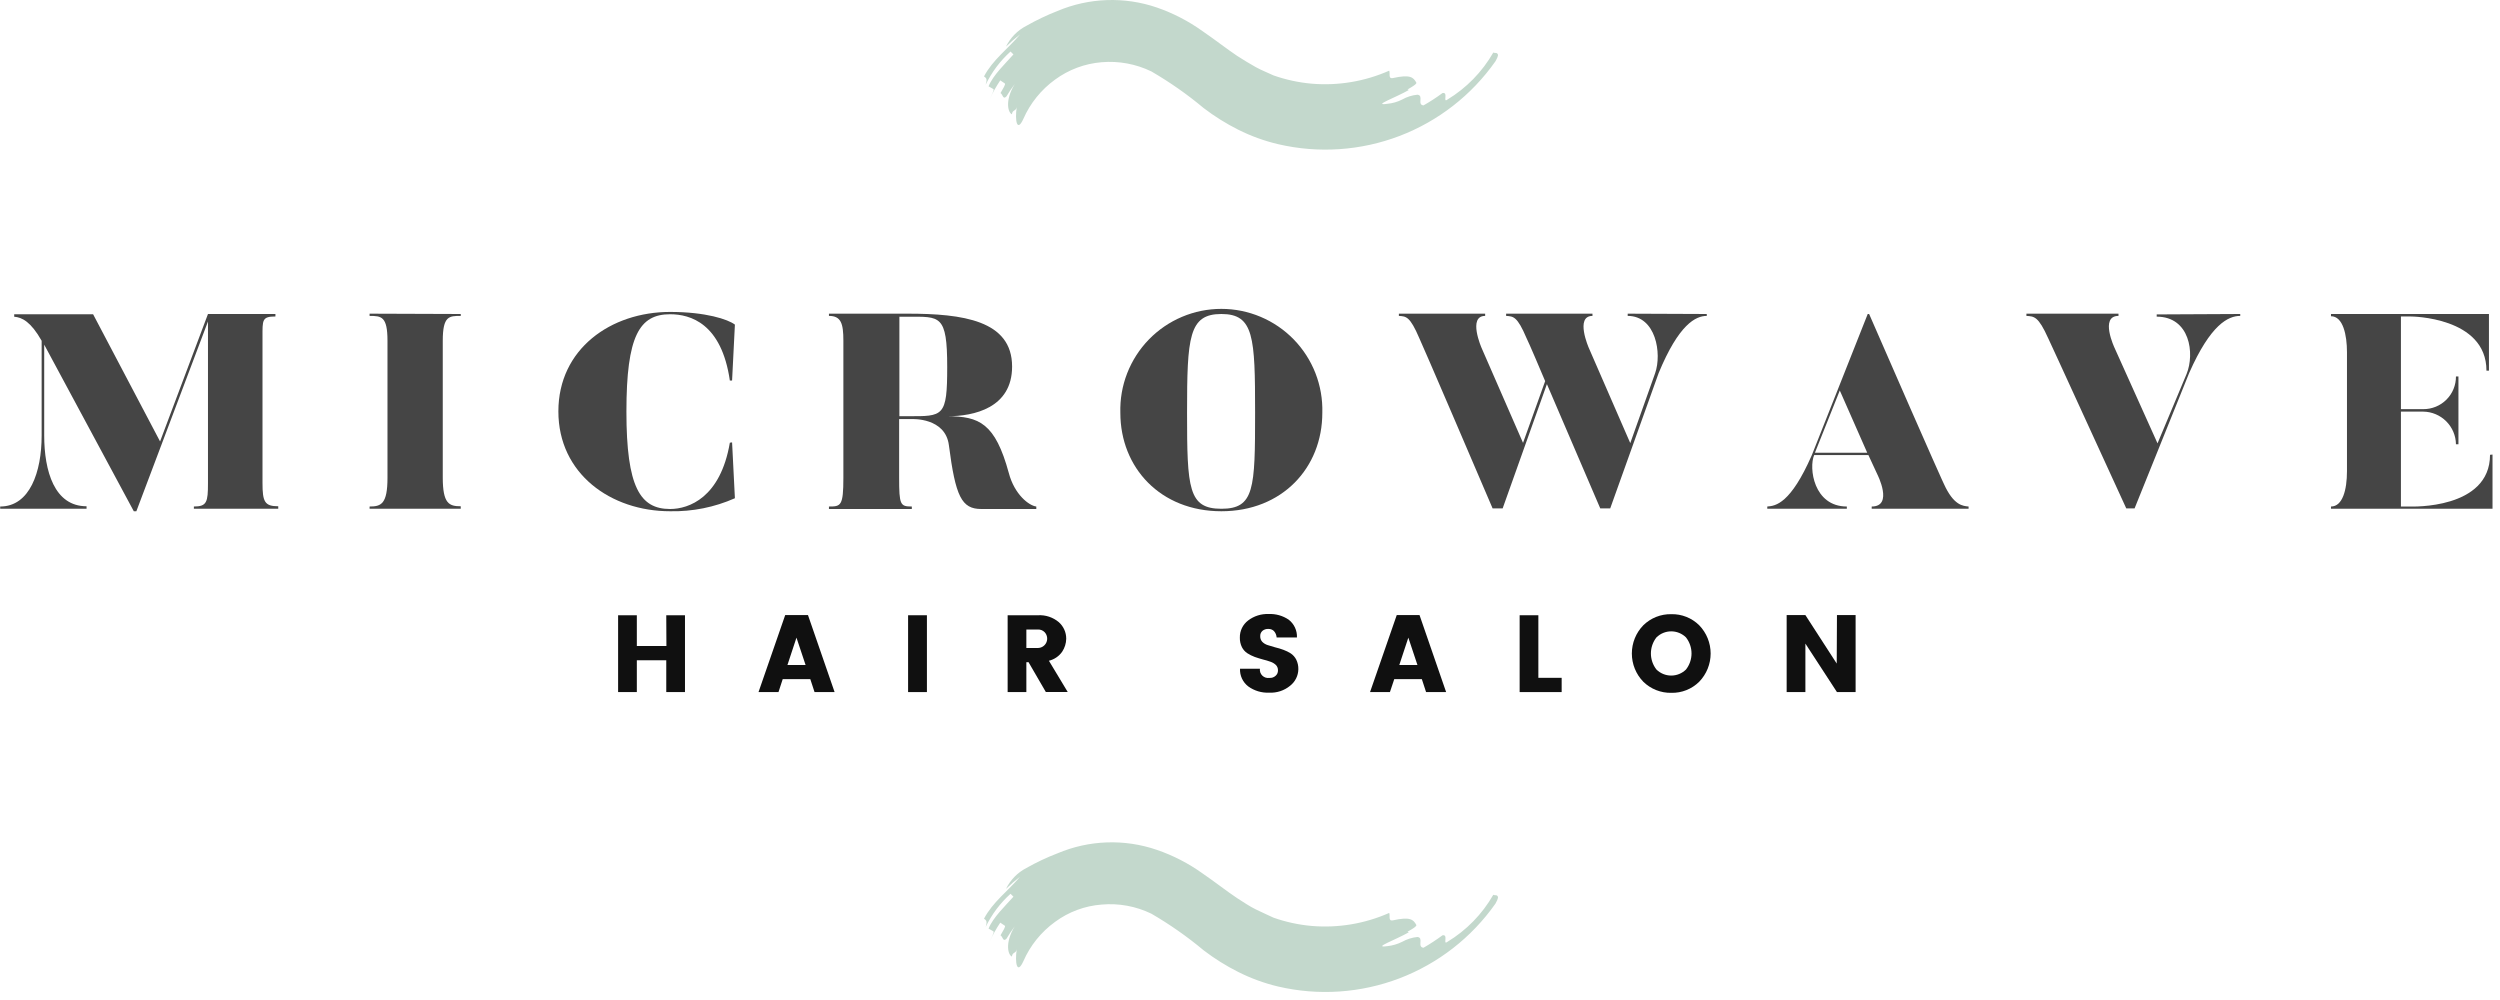 <svg width="180" height="72" viewBox="0 0 180 72" fill="none" xmlns="http://www.w3.org/2000/svg">
<path d="M14.974 22.608H19.831V22.787C18.858 22.787 18.9 23.044 18.9 24.261V34.775C18.9 36.129 19.055 36.451 20.034 36.451V36.63H13.959V36.469C14.896 36.469 14.974 36.147 14.974 34.793V23.145L9.818 36.809H9.633L3.183 24.816V31.35C3.183 33.921 3.917 36.451 6.232 36.451V36.63H0.014V36.469C2.145 36.469 2.998 33.981 2.998 31.367V24.535C2.222 23.163 1.584 22.847 1.023 22.805V22.626H6.703L11.525 31.785L14.974 22.608Z" fill="#454545"/>
<path d="M33.174 22.608V22.745C32.338 22.745 31.879 22.745 31.879 24.535V34.381C31.879 36.272 32.338 36.451 33.174 36.451V36.63H26.61V36.469C27.445 36.469 27.899 36.29 27.899 34.399V24.535C27.899 22.781 27.463 22.745 26.61 22.745V22.584L33.174 22.608Z" fill="#454545"/>
<path d="M52.71 31.851L52.913 35.873C51.445 36.523 49.852 36.843 48.246 36.81C43.986 36.81 40.203 34.118 40.203 29.619C40.203 25.12 43.986 22.459 48.246 22.459C50.818 22.459 52.423 22.996 52.913 23.372L52.71 27.4H52.549C51.952 23.276 49.702 22.626 48.246 22.626C46.039 22.626 45.102 24.177 45.102 29.637C45.102 35.097 46.098 36.648 48.246 36.648C49.601 36.648 51.874 35.831 52.549 31.875L52.71 31.851Z" fill="#454545"/>
<path d="M74.614 36.469V36.648H70.652C69.237 36.648 68.796 35.753 68.319 32.048C68.062 30.055 65.669 30.174 65.669 30.174H64.738V34.399C64.738 36.35 64.816 36.469 65.651 36.469V36.648H59.684V36.469C60.544 36.469 60.723 36.428 60.723 34.399V24.535C60.723 23.3 60.562 22.745 59.684 22.745V22.584H65.341C69.303 22.584 72.871 23.061 72.871 26.391C72.871 29.375 70.121 29.971 68.211 29.971C70.502 29.971 71.654 30.466 72.633 34.053C73.044 35.616 74.095 36.41 74.614 36.469ZM68.199 26.433C68.199 22.626 67.686 22.805 65.353 22.805H64.756V29.965H65.353C67.931 29.977 68.199 30.019 68.199 26.415V26.433Z" fill="#454545"/>
<path d="M95.207 29.721C95.207 33.683 92.318 36.81 87.939 36.81C83.559 36.81 80.665 33.683 80.665 29.721C80.637 28.748 80.804 27.78 81.157 26.874C81.51 25.968 82.041 25.141 82.719 24.443C83.397 23.746 84.208 23.191 85.104 22.813C86 22.434 86.963 22.239 87.936 22.239C88.908 22.239 89.871 22.434 90.767 22.813C91.663 23.191 92.474 23.746 93.152 24.443C93.83 25.141 94.361 25.968 94.714 26.874C95.067 27.78 95.234 28.748 95.207 29.721V29.721ZM90.367 29.721C90.367 24.261 90.284 22.608 87.939 22.608C85.594 22.608 85.468 24.261 85.468 29.721C85.468 35.181 85.564 36.631 87.939 36.631C90.314 36.631 90.367 35.199 90.367 29.721Z" fill="#454545"/>
<path d="M122.887 22.608V22.745C122.093 22.745 120.876 23.342 119.42 26.868L115.935 36.606H115.219C113.364 32.286 112.17 29.494 111.377 27.656L108.19 36.606H107.468C102.45 24.875 102.193 24.356 102.193 24.356C101.513 22.763 101.239 22.781 100.719 22.745V22.584H106.931V22.745C105.66 22.745 106.675 25.054 106.675 25.054L109.658 31.887L111.251 27.441C110.058 24.613 109.915 24.356 109.915 24.356C109.24 22.763 108.96 22.781 108.441 22.745V22.584H114.658V22.745C113.381 22.745 114.396 25.054 114.396 25.054L117.379 31.904L119.17 26.868C119.665 25.454 119.229 22.745 117.194 22.745V22.584L122.887 22.608Z" fill="#454545"/>
<path d="M134.476 22.608H134.577C139.614 34.16 139.948 34.816 139.948 34.816C140.664 36.41 141.338 36.428 141.738 36.469V36.63H134.762V36.469C136.356 36.469 135.162 34.142 135.162 34.142L134.524 32.764H130.621C130.221 33.683 130.579 36.469 132.972 36.469V36.63H127.244V36.469C127.841 36.428 128.921 36.272 130.454 32.764L134.476 22.608ZM132.465 28.116L130.675 32.597H134.44L132.465 28.116Z" fill="#454545"/>
<path d="M161.297 22.608V22.745C160.444 22.745 159.167 23.342 157.615 26.868L153.689 36.606H153.092C147.722 24.875 147.471 24.356 147.471 24.356C146.755 22.763 146.457 22.781 145.902 22.745V22.584H152.531V22.745C151.159 22.745 152.251 25.054 152.251 25.054L155.342 31.922L157.436 26.922C158.033 25.448 157.675 22.799 155.282 22.799V22.638L161.297 22.608Z" fill="#454545"/>
<path d="M179.461 32.728V36.63H167.831V36.469C168.666 36.469 168.982 35.276 168.982 33.921V25.359C168.982 24.123 168.702 22.769 167.831 22.769V22.608H179.204V26.689H179.025C179.025 22.805 173.583 22.787 173.583 22.787H172.867V29.458H174.478C174.787 29.46 175.094 29.4 175.38 29.282C175.666 29.165 175.925 28.992 176.144 28.773C176.363 28.554 176.536 28.295 176.653 28.009C176.771 27.723 176.831 27.416 176.829 27.107H177.008V31.988H176.829C176.82 31.367 176.569 30.775 176.13 30.336C175.691 29.897 175.099 29.646 174.478 29.637H172.867V36.469H173.583C173.583 36.469 179.282 36.69 179.282 32.746L179.461 32.728Z" fill="#454545"/>
<path d="M47.971 44.298H49.319V49.83H47.971V47.538H45.852V49.83H44.504V44.298H45.852V46.512H47.982L47.971 44.298Z" fill="#101010"/>
<path d="M58.647 49.83L58.342 48.899H56.355L56.051 49.83H54.613L56.534 44.287H58.175L60.091 49.83H58.647ZM56.696 47.879H58.002L57.346 45.91L56.696 47.879Z" fill="#101010"/>
<path d="M65.383 49.83V44.298H66.738V49.83H65.383Z" fill="#101010"/>
<path d="M73.898 47.681V49.83H72.55V44.298H74.734C75.278 44.266 75.813 44.443 76.231 44.793C76.401 44.943 76.536 45.126 76.629 45.332C76.722 45.538 76.769 45.761 76.768 45.987C76.763 46.321 76.661 46.646 76.476 46.924C76.248 47.25 75.908 47.481 75.521 47.574L76.876 49.824H75.3L74.053 47.675L73.898 47.681ZM73.898 45.325V46.655H74.734C74.865 46.653 74.992 46.613 75.101 46.539C75.21 46.466 75.294 46.362 75.345 46.241C75.396 46.12 75.41 45.987 75.386 45.858C75.362 45.73 75.301 45.61 75.211 45.515C75.149 45.452 75.075 45.402 74.993 45.369C74.91 45.336 74.822 45.321 74.734 45.325H73.898Z" fill="#101010"/>
<path d="M91.309 45.283C91.16 45.276 91.013 45.325 90.898 45.42C90.843 45.468 90.8 45.528 90.772 45.595C90.744 45.663 90.732 45.736 90.737 45.808C90.734 45.882 90.745 45.956 90.771 46.026C90.796 46.096 90.835 46.16 90.886 46.214C90.994 46.322 91.127 46.402 91.274 46.447L91.811 46.608C92.013 46.655 92.212 46.715 92.407 46.787C92.593 46.855 92.772 46.943 92.939 47.049C93.106 47.163 93.241 47.317 93.332 47.497C93.435 47.711 93.486 47.946 93.481 48.183C93.478 48.414 93.422 48.641 93.319 48.847C93.215 49.054 93.067 49.235 92.885 49.377C92.463 49.723 91.927 49.899 91.381 49.872C90.844 49.896 90.314 49.739 89.877 49.424C89.682 49.275 89.526 49.081 89.422 48.859C89.318 48.637 89.27 48.392 89.281 48.147H90.713C90.702 48.239 90.712 48.331 90.742 48.418C90.773 48.504 90.823 48.583 90.889 48.647C90.955 48.711 91.034 48.759 91.122 48.787C91.209 48.816 91.302 48.823 91.393 48.81C91.475 48.816 91.558 48.806 91.636 48.78C91.714 48.753 91.786 48.71 91.847 48.654C91.901 48.606 91.945 48.546 91.974 48.479C92.002 48.412 92.016 48.34 92.014 48.267C92.016 48.195 92.005 48.124 91.979 48.057C91.953 47.991 91.914 47.93 91.865 47.879C91.754 47.774 91.621 47.694 91.477 47.646C91.301 47.582 91.122 47.528 90.94 47.485C90.743 47.431 90.546 47.372 90.343 47.3C90.155 47.23 89.975 47.14 89.806 47.032C89.641 46.922 89.508 46.772 89.418 46.596C89.314 46.383 89.263 46.147 89.269 45.91C89.264 45.671 89.315 45.435 89.419 45.22C89.522 45.006 89.676 44.819 89.865 44.675C90.288 44.352 90.809 44.188 91.339 44.209C91.852 44.186 92.358 44.328 92.783 44.615C92.978 44.765 93.134 44.96 93.238 45.184C93.342 45.407 93.391 45.652 93.38 45.898H91.918C91.907 45.725 91.838 45.561 91.721 45.432C91.666 45.381 91.602 45.341 91.531 45.315C91.46 45.29 91.385 45.279 91.309 45.283V45.283Z" fill="#101010"/>
<path d="M102.677 49.83L102.373 48.899H100.386L100.075 49.83H98.643L100.565 44.287H102.206L104.121 49.83H102.677ZM100.75 47.879H102.056L101.4 45.91L100.75 47.879Z" fill="#101010"/>
<path d="M109.414 44.298H110.762V48.803H112.439V49.83H109.414V44.298Z" fill="#101010"/>
<path d="M118.317 49.084C117.788 48.54 117.493 47.811 117.493 47.052C117.493 46.294 117.788 45.565 118.317 45.021C118.583 44.76 118.898 44.555 119.244 44.417C119.591 44.28 119.961 44.213 120.333 44.221C120.705 44.212 121.075 44.278 121.42 44.416C121.766 44.553 122.08 44.759 122.344 45.021C122.871 45.566 123.166 46.294 123.166 47.052C123.166 47.81 122.871 48.539 122.344 49.084C122.081 49.345 121.768 49.551 121.423 49.688C121.079 49.826 120.71 49.892 120.339 49.884C119.966 49.892 119.595 49.826 119.247 49.688C118.9 49.551 118.583 49.346 118.317 49.084ZM121.39 48.207C121.649 47.877 121.79 47.469 121.79 47.049C121.79 46.63 121.649 46.222 121.39 45.892C121.106 45.613 120.725 45.457 120.327 45.457C119.93 45.457 119.549 45.613 119.265 45.892C119.006 46.222 118.865 46.63 118.865 47.049C118.865 47.469 119.006 47.877 119.265 48.207C119.549 48.485 119.93 48.641 120.327 48.641C120.725 48.641 121.106 48.485 121.39 48.207V48.207Z" fill="#101010"/>
<path d="M132.261 44.287H133.604V49.83H132.261L129.988 46.339V49.83H128.639V44.287H129.988L132.244 47.777L132.261 44.287Z" fill="#101010"/>
<path d="M76.136 0.792C78.411 -0.169 80.96 -0.259 83.297 0.542C84.464 0.946 85.568 1.517 86.573 2.236C87.515 2.881 88.315 3.513 89.079 4.026C89.538 4.319 89.986 4.593 90.415 4.832C90.845 5.071 91.269 5.226 91.692 5.429C92.581 5.742 93.505 5.942 94.443 6.025C96.352 6.186 98.27 5.864 100.022 5.088C100.106 5.261 99.939 5.685 100.267 5.625C101.568 5.333 101.764 5.584 101.973 5.942C102.021 6.031 101.794 6.168 101.603 6.288C101.412 6.407 101.239 6.467 101.448 6.473C100.505 7.022 98.763 7.63 99.879 7.475C100.255 7.441 100.622 7.336 100.959 7.165C101.296 6.973 101.671 6.855 102.057 6.819C102.534 6.873 102.009 7.541 102.492 7.589C102.966 7.32 103.422 7.023 103.859 6.7C104.306 6.604 103.859 7.428 104.211 7.171C105.583 6.34 106.721 5.174 107.517 3.782C107.6 3.835 107.732 3.782 107.803 3.853C107.875 3.925 107.905 4.008 107.672 4.414C105.956 6.855 103.55 8.727 100.762 9.791C97.974 10.854 94.932 11.06 92.026 10.381C91.03 10.146 90.065 9.796 89.15 9.337C88.274 8.897 87.441 8.376 86.662 7.78C85.484 6.795 84.224 5.913 82.897 5.142C81.785 4.604 80.548 4.375 79.317 4.48C78.104 4.579 76.943 5.013 75.963 5.733C74.967 6.455 74.18 7.429 73.684 8.555C73.23 9.564 73.057 8.693 73.206 7.696C73.165 8.018 72.884 7.893 72.86 8.227C72.598 8.138 72.311 7.278 73.063 6.049C72.848 6.334 72.649 6.631 72.466 6.938C72.21 7.207 72.21 6.801 72.037 6.7C72.222 6.371 72.425 6.061 72.347 6.007L72.019 5.787C71.725 6.224 71.468 6.685 71.249 7.165C71.41 6.801 71.607 6.461 71.524 6.413L71.177 6.216C71.488 5.423 72.407 4.551 72.968 3.919L72.759 3.71C72.013 4.382 71.405 5.193 70.969 6.097C71.094 5.673 71.016 5.625 70.849 5.5C71.476 4.307 72.574 3.513 73.445 2.481C73.089 2.752 72.75 3.045 72.431 3.358C72.745 2.713 73.26 2.188 73.898 1.86C74.618 1.451 75.366 1.094 76.136 0.792V0.792Z" fill="#C3D8CC"/>
<path d="M76.136 61.441C78.41 60.477 80.961 60.388 83.297 61.191C84.465 61.591 85.569 62.16 86.573 62.879C87.515 63.524 88.315 64.162 89.079 64.669C89.538 64.962 89.986 65.266 90.415 65.475C90.845 65.684 91.269 65.875 91.692 66.072C92.581 66.385 93.505 66.586 94.443 66.668C96.352 66.829 98.27 66.507 100.022 65.731C100.106 65.91 99.939 66.328 100.267 66.269C101.568 65.976 101.764 66.227 101.973 66.591C102.021 66.674 101.794 66.817 101.603 66.931C101.412 67.044 101.239 67.11 101.448 67.116C100.505 67.665 98.763 68.273 99.879 68.124C100.255 68.085 100.621 67.978 100.959 67.808C101.297 67.619 101.671 67.501 102.057 67.462C102.534 67.516 102.009 68.184 102.492 68.238C102.964 67.965 103.421 67.666 103.859 67.343C104.306 67.247 103.859 68.071 104.211 67.814C105.583 66.983 106.721 65.817 107.517 64.425C107.6 64.478 107.732 64.425 107.803 64.496C107.875 64.568 107.905 64.651 107.672 65.063C105.956 67.504 103.55 69.376 100.762 70.44C97.974 71.503 94.932 71.709 92.026 71.03C91.03 70.794 90.065 70.441 89.15 69.98C88.274 69.54 87.441 69.019 86.662 68.423C85.484 67.439 84.224 66.556 82.897 65.785C81.785 65.246 80.547 65.019 79.317 65.129C78.104 65.222 76.942 65.654 75.963 66.376C74.965 67.099 74.178 68.075 73.684 69.204C73.23 70.207 73.057 69.336 73.206 68.339C73.165 68.661 72.884 68.536 72.86 68.87C72.598 68.787 72.311 67.927 73.063 66.692C72.848 66.98 72.649 67.278 72.466 67.587C72.21 67.85 72.21 67.444 72.037 67.343C72.222 67.014 72.425 66.704 72.347 66.65L72.019 66.43C71.727 66.868 71.469 67.329 71.249 67.808C71.41 67.444 71.607 67.104 71.524 67.056C71.44 67.008 71.261 66.913 71.177 66.859C71.488 66.066 72.407 65.195 72.968 64.562L72.759 64.353C72.013 65.025 71.405 65.836 70.969 66.74C71.094 66.322 71.016 66.269 70.849 66.143C71.476 64.95 72.574 64.156 73.445 63.124C73.089 63.395 72.75 63.688 72.431 64.001C72.746 63.355 73.26 62.828 73.898 62.497C74.617 62.09 75.365 61.737 76.136 61.441V61.441Z" fill="#C3D8CC"/>
</svg>
